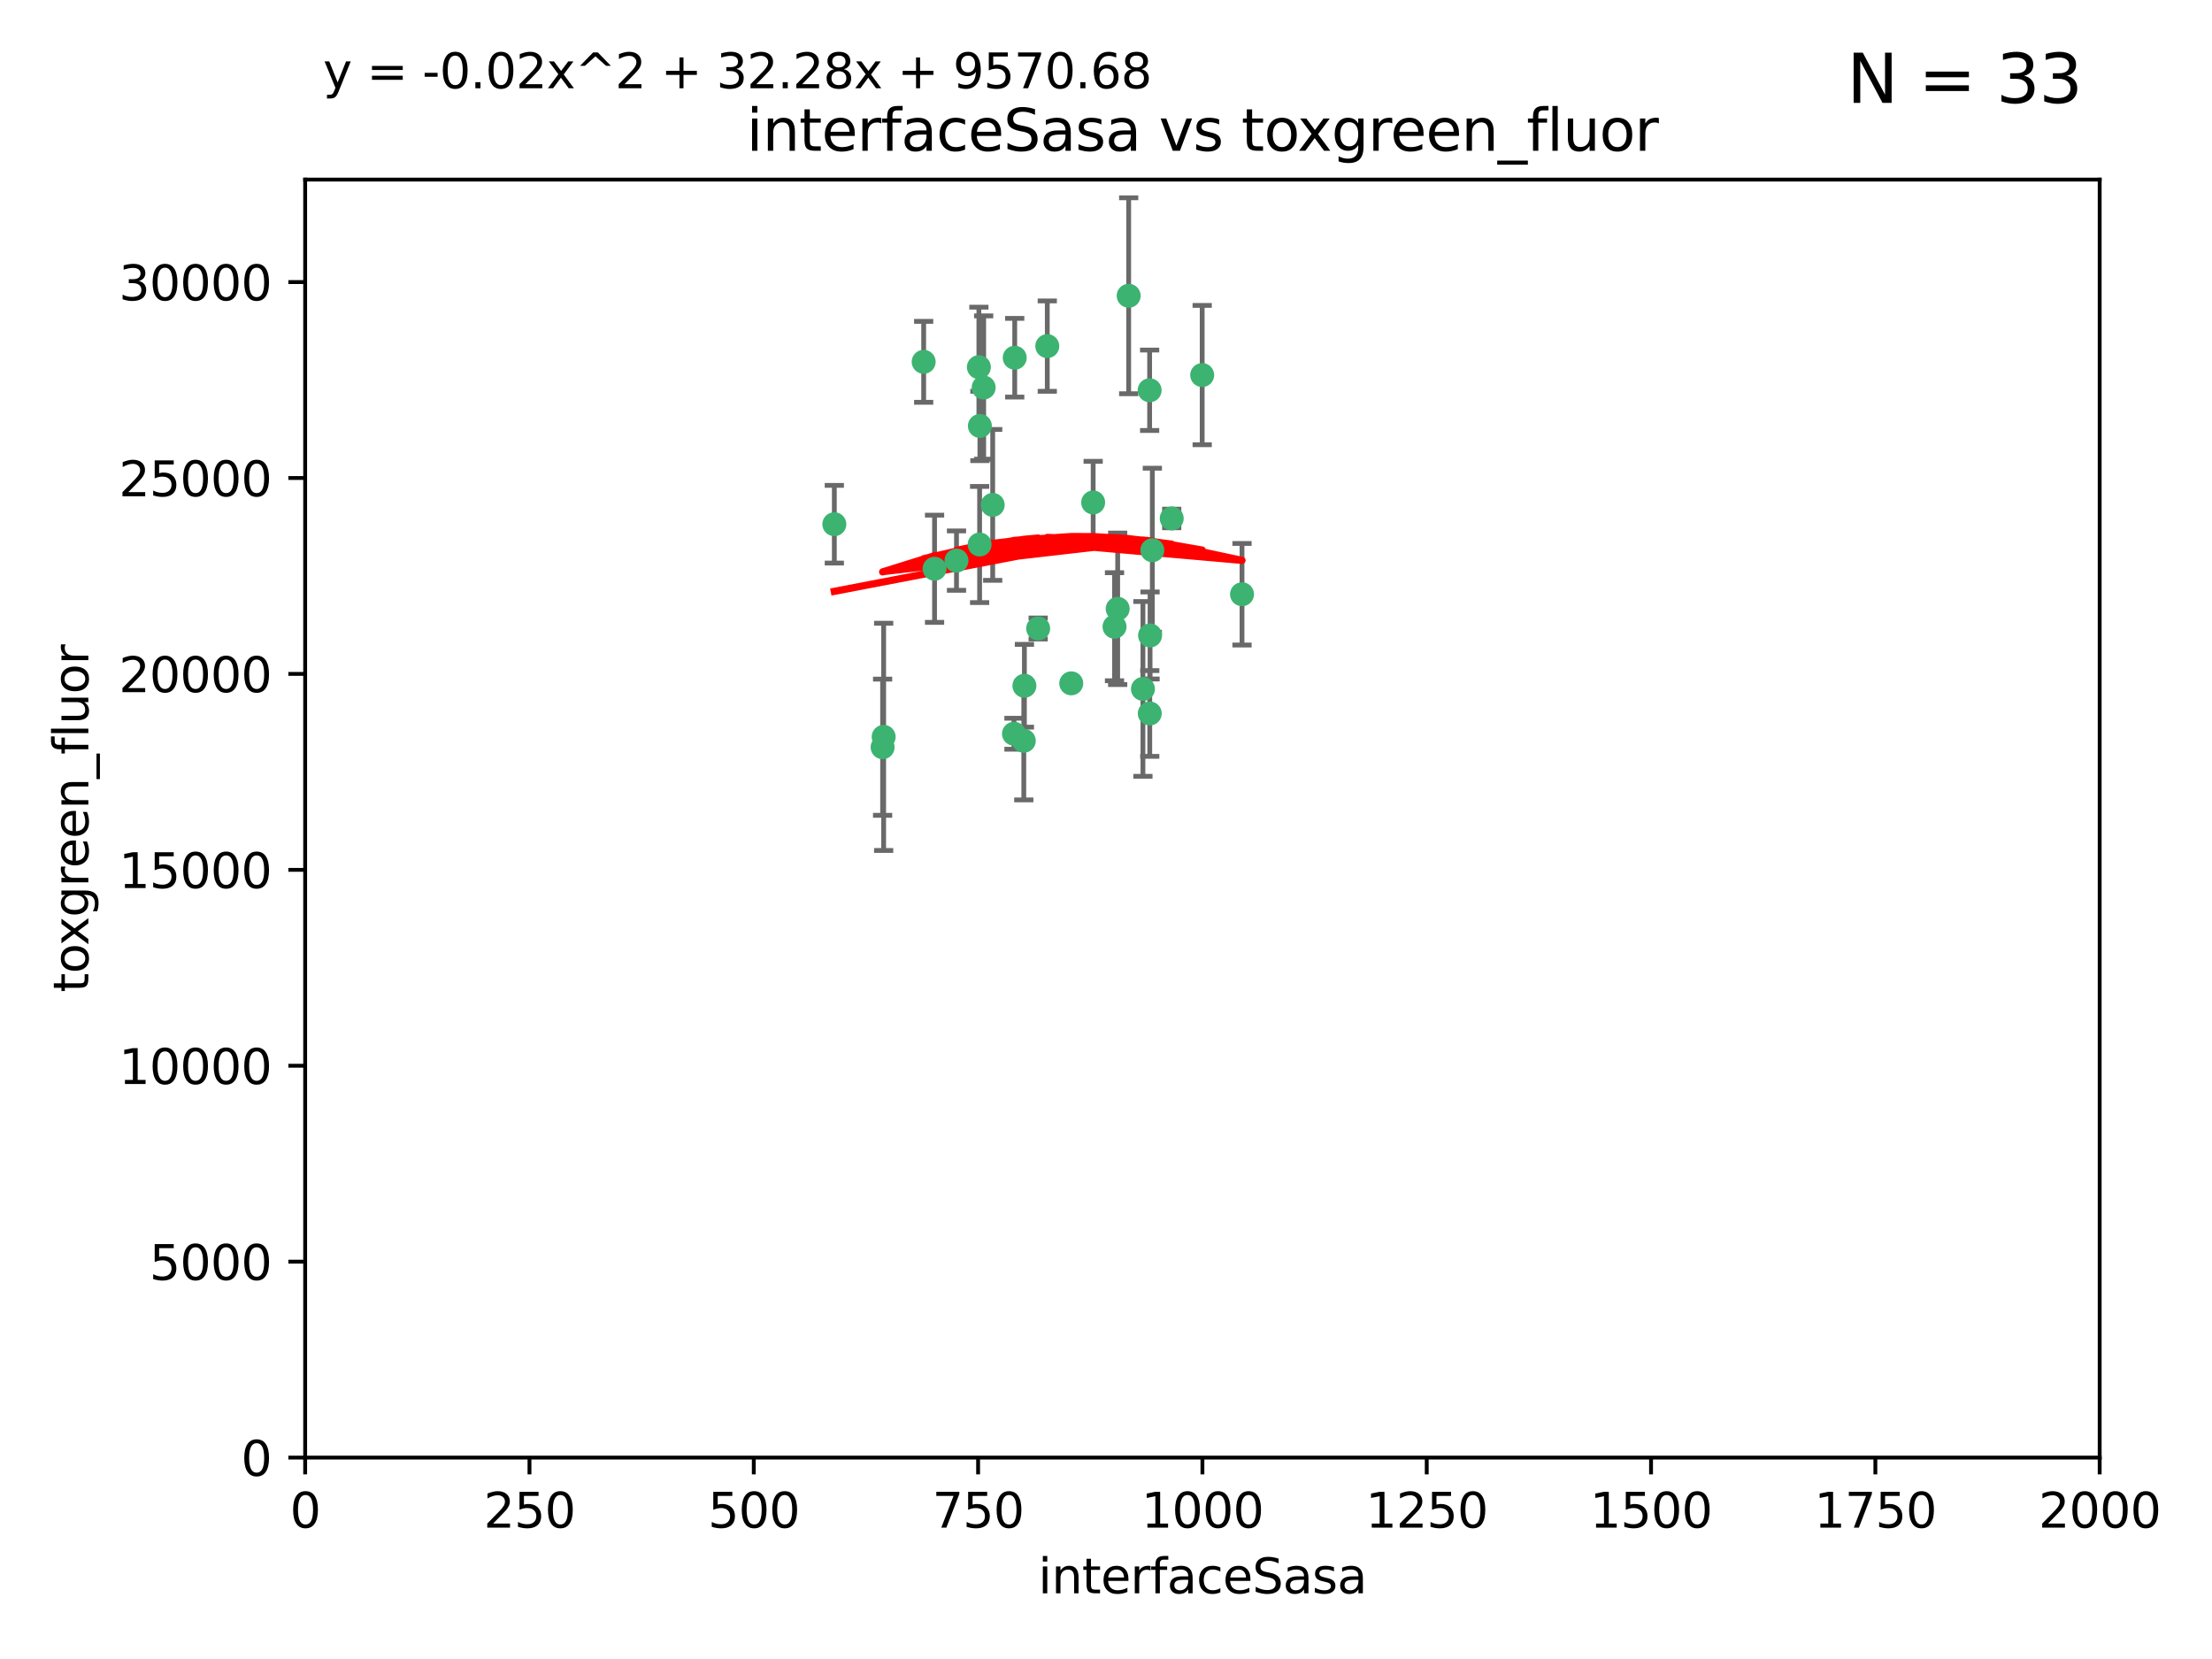 <?xml version="1.0" encoding="utf-8" standalone="no"?>
<!DOCTYPE svg PUBLIC "-//W3C//DTD SVG 1.1//EN"
  "http://www.w3.org/Graphics/SVG/1.1/DTD/svg11.dtd">
<svg xmlns:xlink="http://www.w3.org/1999/xlink" width="460.8pt" height="345.6pt" viewBox="0 0 460.8 345.6" xmlns="http://www.w3.org/2000/svg" version="1.1">
 <defs>
  <style type="text/css">*{stroke-linejoin: round; stroke-linecap: butt}</style>
 </defs>
 <g id="figure_1">
  <g id="patch_1">
   <path d="M 0 345.6 
L 460.8 345.6 
L 460.8 0 
L 0 0 
z
" style="fill: #ffffff"/>
  </g>
  <g id="axes_1">
   <g id="patch_2">
    <path d="M 63.571 303.64 
L 437.4 303.64 
L 437.4 37.411 
L 63.571 37.411 
z
" style="fill: #ffffff"/>
   </g>
   <g id="PathCollection_1">
    <defs>
     <path id="mda0ab90092" d="M 0 1.118 
C 0.297 1.118 0.581 1 0.791 0.791 
C 1 0.581 1.118 0.297 1.118 0 
C 1.118 -0.297 1 -0.581 0.791 -0.791 
C 0.581 -1 0.297 -1.118 0 -1.118 
C -0.297 -1.118 -0.581 -1 -0.791 -0.791 
C -1 -0.581 -1.118 -0.297 -1.118 0 
C -1.118 0.297 -1 0.581 -0.791 0.791 
C -0.581 1 -0.297 1.118 0 1.118 
z
" style="stroke: #3cb371"/>
    </defs>
    <g clip-path="url(#p564de70f19)">
     <use xlink:href="#mda0ab90092" x="239.489" y="81.302" style="fill: #3cb371; stroke: #3cb371"/>
     <use xlink:href="#mda0ab90092" x="250.437" y="78.131" style="fill: #3cb371; stroke: #3cb371"/>
     <use xlink:href="#mda0ab90092" x="218.168" y="72.1" style="fill: #3cb371; stroke: #3cb371"/>
     <use xlink:href="#mda0ab90092" x="240.054" y="114.62" style="fill: #3cb371; stroke: #3cb371"/>
     <use xlink:href="#mda0ab90092" x="258.734" y="123.793" style="fill: #3cb371; stroke: #3cb371"/>
     <use xlink:href="#mda0ab90092" x="211.385" y="74.519" style="fill: #3cb371; stroke: #3cb371"/>
     <use xlink:href="#mda0ab90092" x="223.161" y="142.351" style="fill: #3cb371; stroke: #3cb371"/>
     <use xlink:href="#mda0ab90092" x="227.725" y="104.669" style="fill: #3cb371; stroke: #3cb371"/>
     <use xlink:href="#mda0ab90092" x="235.125" y="61.614" style="fill: #3cb371; stroke: #3cb371"/>
     <use xlink:href="#mda0ab90092" x="244.091" y="108.004" style="fill: #3cb371; stroke: #3cb371"/>
     <use xlink:href="#mda0ab90092" x="213.404" y="142.86" style="fill: #3cb371; stroke: #3cb371"/>
     <use xlink:href="#mda0ab90092" x="204.131" y="88.731" style="fill: #3cb371; stroke: #3cb371"/>
     <use xlink:href="#mda0ab90092" x="204.916" y="80.73" style="fill: #3cb371; stroke: #3cb371"/>
     <use xlink:href="#mda0ab90092" x="192.417" y="75.375" style="fill: #3cb371; stroke: #3cb371"/>
     <use xlink:href="#mda0ab90092" x="213.275" y="154.316" style="fill: #3cb371; stroke: #3cb371"/>
     <use xlink:href="#mda0ab90092" x="216.269" y="130.924" style="fill: #3cb371; stroke: #3cb371"/>
     <use xlink:href="#mda0ab90092" x="206.796" y="105.18" style="fill: #3cb371; stroke: #3cb371"/>
     <use xlink:href="#mda0ab90092" x="199.256" y="116.785" style="fill: #3cb371; stroke: #3cb371"/>
     <use xlink:href="#mda0ab90092" x="203.92" y="76.485" style="fill: #3cb371; stroke: #3cb371"/>
     <use xlink:href="#mda0ab90092" x="204.073" y="113.43" style="fill: #3cb371; stroke: #3cb371"/>
     <use xlink:href="#mda0ab90092" x="239.579" y="132.38" style="fill: #3cb371; stroke: #3cb371"/>
     <use xlink:href="#mda0ab90092" x="232.833" y="126.822" style="fill: #3cb371; stroke: #3cb371"/>
     <use xlink:href="#mda0ab90092" x="194.686" y="118.484" style="fill: #3cb371; stroke: #3cb371"/>
     <use xlink:href="#mda0ab90092" x="183.864" y="155.658" style="fill: #3cb371; stroke: #3cb371"/>
     <use xlink:href="#mda0ab90092" x="211.23" y="152.848" style="fill: #3cb371; stroke: #3cb371"/>
     <use xlink:href="#mda0ab90092" x="238.093" y="143.516" style="fill: #3cb371; stroke: #3cb371"/>
     <use xlink:href="#mda0ab90092" x="239.516" y="148.629" style="fill: #3cb371; stroke: #3cb371"/>
     <use xlink:href="#mda0ab90092" x="184.082" y="153.5" style="fill: #3cb371; stroke: #3cb371"/>
     <use xlink:href="#mda0ab90092" x="232.174" y="130.556" style="fill: #3cb371; stroke: #3cb371"/>
     <use xlink:href="#mda0ab90092" x="173.806" y="109.203" style="fill: #3cb371; stroke: #3cb371"/>
    </g>
   </g>
   <g id="matplotlib.axis_1">
    <g id="xtick_1">
     <g id="line2d_1">
      <defs>
       <path id="m2443462c57" d="M 0 0 
L 0 3.5 
" style="stroke: #000000; stroke-width: 0.8"/>
      </defs>
      <g>
       <use xlink:href="#m2443462c57" x="63.571" y="303.64" style="stroke: #000000; stroke-width: 0.8"/>
      </g>
     </g>
     <g id="text_1">
      <!-- 0 -->
      <g transform="translate(60.39 318.238)scale(0.1 -0.1)">
       <defs>
        <path id="DejaVuSans-30" d="M 2034 4250 
Q 1547 4250 1301 3770 
Q 1056 3291 1056 2328 
Q 1056 1369 1301 889 
Q 1547 409 2034 409 
Q 2525 409 2770 889 
Q 3016 1369 3016 2328 
Q 3016 3291 2770 3770 
Q 2525 4250 2034 4250 
z
M 2034 4750 
Q 2819 4750 3233 4129 
Q 3647 3509 3647 2328 
Q 3647 1150 3233 529 
Q 2819 -91 2034 -91 
Q 1250 -91 836 529 
Q 422 1150 422 2328 
Q 422 3509 836 4129 
Q 1250 4750 2034 4750 
z
" transform="scale(0.016)"/>
       </defs>
       <use xlink:href="#DejaVuSans-30"/>
      </g>
     </g>
    </g>
    <g id="xtick_2">
     <g id="line2d_2">
      <g>
       <use xlink:href="#m2443462c57" x="110.3" y="303.64" style="stroke: #000000; stroke-width: 0.8"/>
      </g>
     </g>
     <g id="text_2">
      <!-- 250 -->
      <g transform="translate(100.756 318.238)scale(0.1 -0.1)">
       <defs>
        <path id="DejaVuSans-32" d="M 1228 531 
L 3431 531 
L 3431 0 
L 469 0 
L 469 531 
Q 828 903 1448 1529 
Q 2069 2156 2228 2338 
Q 2531 2678 2651 2914 
Q 2772 3150 2772 3378 
Q 2772 3750 2511 3984 
Q 2250 4219 1831 4219 
Q 1534 4219 1204 4116 
Q 875 4013 500 3803 
L 500 4441 
Q 881 4594 1212 4672 
Q 1544 4750 1819 4750 
Q 2544 4750 2975 4387 
Q 3406 4025 3406 3419 
Q 3406 3131 3298 2873 
Q 3191 2616 2906 2266 
Q 2828 2175 2409 1742 
Q 1991 1309 1228 531 
z
" transform="scale(0.016)"/>
        <path id="DejaVuSans-35" d="M 691 4666 
L 3169 4666 
L 3169 4134 
L 1269 4134 
L 1269 2991 
Q 1406 3038 1543 3061 
Q 1681 3084 1819 3084 
Q 2600 3084 3056 2656 
Q 3513 2228 3513 1497 
Q 3513 744 3044 326 
Q 2575 -91 1722 -91 
Q 1428 -91 1123 -41 
Q 819 9 494 109 
L 494 744 
Q 775 591 1075 516 
Q 1375 441 1709 441 
Q 2250 441 2565 725 
Q 2881 1009 2881 1497 
Q 2881 1984 2565 2268 
Q 2250 2553 1709 2553 
Q 1456 2553 1204 2497 
Q 953 2441 691 2322 
L 691 4666 
z
" transform="scale(0.016)"/>
       </defs>
       <use xlink:href="#DejaVuSans-32"/>
       <use xlink:href="#DejaVuSans-35" x="63.623"/>
       <use xlink:href="#DejaVuSans-30" x="127.246"/>
      </g>
     </g>
    </g>
    <g id="xtick_3">
     <g id="line2d_3">
      <g>
       <use xlink:href="#m2443462c57" x="157.028" y="303.64" style="stroke: #000000; stroke-width: 0.8"/>
      </g>
     </g>
     <g id="text_3">
      <!-- 500 -->
      <g transform="translate(147.485 318.238)scale(0.1 -0.1)">
       <use xlink:href="#DejaVuSans-35"/>
       <use xlink:href="#DejaVuSans-30" x="63.623"/>
       <use xlink:href="#DejaVuSans-30" x="127.246"/>
      </g>
     </g>
    </g>
    <g id="xtick_4">
     <g id="line2d_4">
      <g>
       <use xlink:href="#m2443462c57" x="203.757" y="303.64" style="stroke: #000000; stroke-width: 0.8"/>
      </g>
     </g>
     <g id="text_4">
      <!-- 750 -->
      <g transform="translate(194.213 318.238)scale(0.1 -0.1)">
       <defs>
        <path id="DejaVuSans-37" d="M 525 4666 
L 3525 4666 
L 3525 4397 
L 1831 0 
L 1172 0 
L 2766 4134 
L 525 4134 
L 525 4666 
z
" transform="scale(0.016)"/>
       </defs>
       <use xlink:href="#DejaVuSans-37"/>
       <use xlink:href="#DejaVuSans-35" x="63.623"/>
       <use xlink:href="#DejaVuSans-30" x="127.246"/>
      </g>
     </g>
    </g>
    <g id="xtick_5">
     <g id="line2d_5">
      <g>
       <use xlink:href="#m2443462c57" x="250.486" y="303.64" style="stroke: #000000; stroke-width: 0.8"/>
      </g>
     </g>
     <g id="text_5">
      <!-- 1000 -->
      <g transform="translate(237.761 318.238)scale(0.1 -0.1)">
       <defs>
        <path id="DejaVuSans-31" d="M 794 531 
L 1825 531 
L 1825 4091 
L 703 3866 
L 703 4441 
L 1819 4666 
L 2450 4666 
L 2450 531 
L 3481 531 
L 3481 0 
L 794 0 
L 794 531 
z
" transform="scale(0.016)"/>
       </defs>
       <use xlink:href="#DejaVuSans-31"/>
       <use xlink:href="#DejaVuSans-30" x="63.623"/>
       <use xlink:href="#DejaVuSans-30" x="127.246"/>
       <use xlink:href="#DejaVuSans-30" x="190.869"/>
      </g>
     </g>
    </g>
    <g id="xtick_6">
     <g id="line2d_6">
      <g>
       <use xlink:href="#m2443462c57" x="297.214" y="303.64" style="stroke: #000000; stroke-width: 0.8"/>
      </g>
     </g>
     <g id="text_6">
      <!-- 1250 -->
      <g transform="translate(284.489 318.238)scale(0.1 -0.1)">
       <use xlink:href="#DejaVuSans-31"/>
       <use xlink:href="#DejaVuSans-32" x="63.623"/>
       <use xlink:href="#DejaVuSans-35" x="127.246"/>
       <use xlink:href="#DejaVuSans-30" x="190.869"/>
      </g>
     </g>
    </g>
    <g id="xtick_7">
     <g id="line2d_7">
      <g>
       <use xlink:href="#m2443462c57" x="343.943" y="303.64" style="stroke: #000000; stroke-width: 0.8"/>
      </g>
     </g>
     <g id="text_7">
      <!-- 1500 -->
      <g transform="translate(331.218 318.238)scale(0.1 -0.1)">
       <use xlink:href="#DejaVuSans-31"/>
       <use xlink:href="#DejaVuSans-35" x="63.623"/>
       <use xlink:href="#DejaVuSans-30" x="127.246"/>
       <use xlink:href="#DejaVuSans-30" x="190.869"/>
      </g>
     </g>
    </g>
    <g id="xtick_8">
     <g id="line2d_8">
      <g>
       <use xlink:href="#m2443462c57" x="390.671" y="303.64" style="stroke: #000000; stroke-width: 0.8"/>
      </g>
     </g>
     <g id="text_8">
      <!-- 1750 -->
      <g transform="translate(377.946 318.238)scale(0.1 -0.1)">
       <use xlink:href="#DejaVuSans-31"/>
       <use xlink:href="#DejaVuSans-37" x="63.623"/>
       <use xlink:href="#DejaVuSans-35" x="127.246"/>
       <use xlink:href="#DejaVuSans-30" x="190.869"/>
      </g>
     </g>
    </g>
    <g id="xtick_9">
     <g id="line2d_9">
      <g>
       <use xlink:href="#m2443462c57" x="437.4" y="303.64" style="stroke: #000000; stroke-width: 0.8"/>
      </g>
     </g>
     <g id="text_9">
      <!-- 2000 -->
      <g transform="translate(424.675 318.238)scale(0.1 -0.1)">
       <use xlink:href="#DejaVuSans-32"/>
       <use xlink:href="#DejaVuSans-30" x="63.623"/>
       <use xlink:href="#DejaVuSans-30" x="127.246"/>
       <use xlink:href="#DejaVuSans-30" x="190.869"/>
      </g>
     </g>
    </g>
    <g id="text_10">
     <!-- interfaceSasa -->
     <g transform="translate(216.279 331.917)scale(0.1 -0.1)">
      <defs>
       <path id="DejaVuSans-69" d="M 603 3500 
L 1178 3500 
L 1178 0 
L 603 0 
L 603 3500 
z
M 603 4863 
L 1178 4863 
L 1178 4134 
L 603 4134 
L 603 4863 
z
" transform="scale(0.016)"/>
       <path id="DejaVuSans-6e" d="M 3513 2113 
L 3513 0 
L 2938 0 
L 2938 2094 
Q 2938 2591 2744 2837 
Q 2550 3084 2163 3084 
Q 1697 3084 1428 2787 
Q 1159 2491 1159 1978 
L 1159 0 
L 581 0 
L 581 3500 
L 1159 3500 
L 1159 2956 
Q 1366 3272 1645 3428 
Q 1925 3584 2291 3584 
Q 2894 3584 3203 3211 
Q 3513 2838 3513 2113 
z
" transform="scale(0.016)"/>
       <path id="DejaVuSans-74" d="M 1172 4494 
L 1172 3500 
L 2356 3500 
L 2356 3053 
L 1172 3053 
L 1172 1153 
Q 1172 725 1289 603 
Q 1406 481 1766 481 
L 2356 481 
L 2356 0 
L 1766 0 
Q 1100 0 847 248 
Q 594 497 594 1153 
L 594 3053 
L 172 3053 
L 172 3500 
L 594 3500 
L 594 4494 
L 1172 4494 
z
" transform="scale(0.016)"/>
       <path id="DejaVuSans-65" d="M 3597 1894 
L 3597 1613 
L 953 1613 
Q 991 1019 1311 708 
Q 1631 397 2203 397 
Q 2534 397 2845 478 
Q 3156 559 3463 722 
L 3463 178 
Q 3153 47 2828 -22 
Q 2503 -91 2169 -91 
Q 1331 -91 842 396 
Q 353 884 353 1716 
Q 353 2575 817 3079 
Q 1281 3584 2069 3584 
Q 2775 3584 3186 3129 
Q 3597 2675 3597 1894 
z
M 3022 2063 
Q 3016 2534 2758 2815 
Q 2500 3097 2075 3097 
Q 1594 3097 1305 2825 
Q 1016 2553 972 2059 
L 3022 2063 
z
" transform="scale(0.016)"/>
       <path id="DejaVuSans-72" d="M 2631 2963 
Q 2534 3019 2420 3045 
Q 2306 3072 2169 3072 
Q 1681 3072 1420 2755 
Q 1159 2438 1159 1844 
L 1159 0 
L 581 0 
L 581 3500 
L 1159 3500 
L 1159 2956 
Q 1341 3275 1631 3429 
Q 1922 3584 2338 3584 
Q 2397 3584 2469 3576 
Q 2541 3569 2628 3553 
L 2631 2963 
z
" transform="scale(0.016)"/>
       <path id="DejaVuSans-66" d="M 2375 4863 
L 2375 4384 
L 1825 4384 
Q 1516 4384 1395 4259 
Q 1275 4134 1275 3809 
L 1275 3500 
L 2222 3500 
L 2222 3053 
L 1275 3053 
L 1275 0 
L 697 0 
L 697 3053 
L 147 3053 
L 147 3500 
L 697 3500 
L 697 3744 
Q 697 4328 969 4595 
Q 1241 4863 1831 4863 
L 2375 4863 
z
" transform="scale(0.016)"/>
       <path id="DejaVuSans-61" d="M 2194 1759 
Q 1497 1759 1228 1600 
Q 959 1441 959 1056 
Q 959 750 1161 570 
Q 1363 391 1709 391 
Q 2188 391 2477 730 
Q 2766 1069 2766 1631 
L 2766 1759 
L 2194 1759 
z
M 3341 1997 
L 3341 0 
L 2766 0 
L 2766 531 
Q 2569 213 2275 61 
Q 1981 -91 1556 -91 
Q 1019 -91 701 211 
Q 384 513 384 1019 
Q 384 1609 779 1909 
Q 1175 2209 1959 2209 
L 2766 2209 
L 2766 2266 
Q 2766 2663 2505 2880 
Q 2244 3097 1772 3097 
Q 1472 3097 1187 3025 
Q 903 2953 641 2809 
L 641 3341 
Q 956 3463 1253 3523 
Q 1550 3584 1831 3584 
Q 2591 3584 2966 3190 
Q 3341 2797 3341 1997 
z
" transform="scale(0.016)"/>
       <path id="DejaVuSans-63" d="M 3122 3366 
L 3122 2828 
Q 2878 2963 2633 3030 
Q 2388 3097 2138 3097 
Q 1578 3097 1268 2742 
Q 959 2388 959 1747 
Q 959 1106 1268 751 
Q 1578 397 2138 397 
Q 2388 397 2633 464 
Q 2878 531 3122 666 
L 3122 134 
Q 2881 22 2623 -34 
Q 2366 -91 2075 -91 
Q 1284 -91 818 406 
Q 353 903 353 1747 
Q 353 2603 823 3093 
Q 1294 3584 2113 3584 
Q 2378 3584 2631 3529 
Q 2884 3475 3122 3366 
z
" transform="scale(0.016)"/>
       <path id="DejaVuSans-53" d="M 3425 4513 
L 3425 3897 
Q 3066 4069 2747 4153 
Q 2428 4238 2131 4238 
Q 1616 4238 1336 4038 
Q 1056 3838 1056 3469 
Q 1056 3159 1242 3001 
Q 1428 2844 1947 2747 
L 2328 2669 
Q 3034 2534 3370 2195 
Q 3706 1856 3706 1288 
Q 3706 609 3251 259 
Q 2797 -91 1919 -91 
Q 1588 -91 1214 -16 
Q 841 59 441 206 
L 441 856 
Q 825 641 1194 531 
Q 1563 422 1919 422 
Q 2459 422 2753 634 
Q 3047 847 3047 1241 
Q 3047 1584 2836 1778 
Q 2625 1972 2144 2069 
L 1759 2144 
Q 1053 2284 737 2584 
Q 422 2884 422 3419 
Q 422 4038 858 4394 
Q 1294 4750 2059 4750 
Q 2388 4750 2728 4690 
Q 3069 4631 3425 4513 
z
" transform="scale(0.016)"/>
       <path id="DejaVuSans-73" d="M 2834 3397 
L 2834 2853 
Q 2591 2978 2328 3040 
Q 2066 3103 1784 3103 
Q 1356 3103 1142 2972 
Q 928 2841 928 2578 
Q 928 2378 1081 2264 
Q 1234 2150 1697 2047 
L 1894 2003 
Q 2506 1872 2764 1633 
Q 3022 1394 3022 966 
Q 3022 478 2636 193 
Q 2250 -91 1575 -91 
Q 1294 -91 989 -36 
Q 684 19 347 128 
L 347 722 
Q 666 556 975 473 
Q 1284 391 1588 391 
Q 1994 391 2212 530 
Q 2431 669 2431 922 
Q 2431 1156 2273 1281 
Q 2116 1406 1581 1522 
L 1381 1569 
Q 847 1681 609 1914 
Q 372 2147 372 2553 
Q 372 3047 722 3315 
Q 1072 3584 1716 3584 
Q 2034 3584 2315 3537 
Q 2597 3491 2834 3397 
z
" transform="scale(0.016)"/>
      </defs>
      <use xlink:href="#DejaVuSans-69"/>
      <use xlink:href="#DejaVuSans-6e" x="27.783"/>
      <use xlink:href="#DejaVuSans-74" x="91.162"/>
      <use xlink:href="#DejaVuSans-65" x="130.371"/>
      <use xlink:href="#DejaVuSans-72" x="191.895"/>
      <use xlink:href="#DejaVuSans-66" x="233.008"/>
      <use xlink:href="#DejaVuSans-61" x="268.213"/>
      <use xlink:href="#DejaVuSans-63" x="329.492"/>
      <use xlink:href="#DejaVuSans-65" x="384.473"/>
      <use xlink:href="#DejaVuSans-53" x="445.996"/>
      <use xlink:href="#DejaVuSans-61" x="509.473"/>
      <use xlink:href="#DejaVuSans-73" x="570.752"/>
      <use xlink:href="#DejaVuSans-61" x="622.852"/>
     </g>
    </g>
   </g>
   <g id="matplotlib.axis_2">
    <g id="ytick_1">
     <g id="line2d_10">
      <defs>
       <path id="m55515d6f3c" d="M 0 0 
L -3.5 0 
" style="stroke: #000000; stroke-width: 0.8"/>
      </defs>
      <g>
       <use xlink:href="#m55515d6f3c" x="63.571" y="303.64" style="stroke: #000000; stroke-width: 0.8"/>
      </g>
     </g>
     <g id="text_11">
      <!-- 0 -->
      <g transform="translate(50.209 307.439)scale(0.1 -0.1)">
       <use xlink:href="#DejaVuSans-30"/>
      </g>
     </g>
    </g>
    <g id="ytick_2">
     <g id="line2d_11">
      <g>
       <use xlink:href="#m55515d6f3c" x="63.571" y="262.827" style="stroke: #000000; stroke-width: 0.8"/>
      </g>
     </g>
     <g id="text_12">
      <!-- 5000 -->
      <g transform="translate(31.121 266.626)scale(0.1 -0.1)">
       <use xlink:href="#DejaVuSans-35"/>
       <use xlink:href="#DejaVuSans-30" x="63.623"/>
       <use xlink:href="#DejaVuSans-30" x="127.246"/>
       <use xlink:href="#DejaVuSans-30" x="190.869"/>
      </g>
     </g>
    </g>
    <g id="ytick_3">
     <g id="line2d_12">
      <g>
       <use xlink:href="#m55515d6f3c" x="63.571" y="222.014" style="stroke: #000000; stroke-width: 0.8"/>
      </g>
     </g>
     <g id="text_13">
      <!-- 10000 -->
      <g transform="translate(24.759 225.813)scale(0.1 -0.1)">
       <use xlink:href="#DejaVuSans-31"/>
       <use xlink:href="#DejaVuSans-30" x="63.623"/>
       <use xlink:href="#DejaVuSans-30" x="127.246"/>
       <use xlink:href="#DejaVuSans-30" x="190.869"/>
       <use xlink:href="#DejaVuSans-30" x="254.492"/>
      </g>
     </g>
    </g>
    <g id="ytick_4">
     <g id="line2d_13">
      <g>
       <use xlink:href="#m55515d6f3c" x="63.571" y="181.201" style="stroke: #000000; stroke-width: 0.8"/>
      </g>
     </g>
     <g id="text_14">
      <!-- 15000 -->
      <g transform="translate(24.759 185)scale(0.1 -0.1)">
       <use xlink:href="#DejaVuSans-31"/>
       <use xlink:href="#DejaVuSans-35" x="63.623"/>
       <use xlink:href="#DejaVuSans-30" x="127.246"/>
       <use xlink:href="#DejaVuSans-30" x="190.869"/>
       <use xlink:href="#DejaVuSans-30" x="254.492"/>
      </g>
     </g>
    </g>
    <g id="ytick_5">
     <g id="line2d_14">
      <g>
       <use xlink:href="#m55515d6f3c" x="63.571" y="140.388" style="stroke: #000000; stroke-width: 0.8"/>
      </g>
     </g>
     <g id="text_15">
      <!-- 20000 -->
      <g transform="translate(24.759 144.187)scale(0.1 -0.1)">
       <use xlink:href="#DejaVuSans-32"/>
       <use xlink:href="#DejaVuSans-30" x="63.623"/>
       <use xlink:href="#DejaVuSans-30" x="127.246"/>
       <use xlink:href="#DejaVuSans-30" x="190.869"/>
       <use xlink:href="#DejaVuSans-30" x="254.492"/>
      </g>
     </g>
    </g>
    <g id="ytick_6">
     <g id="line2d_15">
      <g>
       <use xlink:href="#m55515d6f3c" x="63.571" y="99.575" style="stroke: #000000; stroke-width: 0.8"/>
      </g>
     </g>
     <g id="text_16">
      <!-- 25000 -->
      <g transform="translate(24.759 103.374)scale(0.1 -0.1)">
       <use xlink:href="#DejaVuSans-32"/>
       <use xlink:href="#DejaVuSans-35" x="63.623"/>
       <use xlink:href="#DejaVuSans-30" x="127.246"/>
       <use xlink:href="#DejaVuSans-30" x="190.869"/>
       <use xlink:href="#DejaVuSans-30" x="254.492"/>
      </g>
     </g>
    </g>
    <g id="ytick_7">
     <g id="line2d_16">
      <g>
       <use xlink:href="#m55515d6f3c" x="63.571" y="58.761" style="stroke: #000000; stroke-width: 0.8"/>
      </g>
     </g>
     <g id="text_17">
      <!-- 30000 -->
      <g transform="translate(24.759 62.561)scale(0.1 -0.1)">
       <defs>
        <path id="DejaVuSans-33" d="M 2597 2516 
Q 3050 2419 3304 2112 
Q 3559 1806 3559 1356 
Q 3559 666 3084 287 
Q 2609 -91 1734 -91 
Q 1441 -91 1130 -33 
Q 819 25 488 141 
L 488 750 
Q 750 597 1062 519 
Q 1375 441 1716 441 
Q 2309 441 2620 675 
Q 2931 909 2931 1356 
Q 2931 1769 2642 2001 
Q 2353 2234 1838 2234 
L 1294 2234 
L 1294 2753 
L 1863 2753 
Q 2328 2753 2575 2939 
Q 2822 3125 2822 3475 
Q 2822 3834 2567 4026 
Q 2313 4219 1838 4219 
Q 1578 4219 1281 4162 
Q 984 4106 628 3988 
L 628 4550 
Q 988 4650 1302 4700 
Q 1616 4750 1894 4750 
Q 2613 4750 3031 4423 
Q 3450 4097 3450 3541 
Q 3450 3153 3228 2886 
Q 3006 2619 2597 2516 
z
" transform="scale(0.016)"/>
       </defs>
       <use xlink:href="#DejaVuSans-33"/>
       <use xlink:href="#DejaVuSans-30" x="63.623"/>
       <use xlink:href="#DejaVuSans-30" x="127.246"/>
       <use xlink:href="#DejaVuSans-30" x="190.869"/>
       <use xlink:href="#DejaVuSans-30" x="254.492"/>
      </g>
     </g>
    </g>
    <g id="text_18">
     <!-- toxgreen_fluor -->
     <g transform="translate(18.401 206.72)rotate(-90)scale(0.1 -0.1)">
      <defs>
       <path id="DejaVuSans-6f" d="M 1959 3097 
Q 1497 3097 1228 2736 
Q 959 2375 959 1747 
Q 959 1119 1226 758 
Q 1494 397 1959 397 
Q 2419 397 2687 759 
Q 2956 1122 2956 1747 
Q 2956 2369 2687 2733 
Q 2419 3097 1959 3097 
z
M 1959 3584 
Q 2709 3584 3137 3096 
Q 3566 2609 3566 1747 
Q 3566 888 3137 398 
Q 2709 -91 1959 -91 
Q 1206 -91 779 398 
Q 353 888 353 1747 
Q 353 2609 779 3096 
Q 1206 3584 1959 3584 
z
" transform="scale(0.016)"/>
       <path id="DejaVuSans-78" d="M 3513 3500 
L 2247 1797 
L 3578 0 
L 2900 0 
L 1881 1375 
L 863 0 
L 184 0 
L 1544 1831 
L 300 3500 
L 978 3500 
L 1906 2253 
L 2834 3500 
L 3513 3500 
z
" transform="scale(0.016)"/>
       <path id="DejaVuSans-67" d="M 2906 1791 
Q 2906 2416 2648 2759 
Q 2391 3103 1925 3103 
Q 1463 3103 1205 2759 
Q 947 2416 947 1791 
Q 947 1169 1205 825 
Q 1463 481 1925 481 
Q 2391 481 2648 825 
Q 2906 1169 2906 1791 
z
M 3481 434 
Q 3481 -459 3084 -895 
Q 2688 -1331 1869 -1331 
Q 1566 -1331 1297 -1286 
Q 1028 -1241 775 -1147 
L 775 -588 
Q 1028 -725 1275 -790 
Q 1522 -856 1778 -856 
Q 2344 -856 2625 -561 
Q 2906 -266 2906 331 
L 2906 616 
Q 2728 306 2450 153 
Q 2172 0 1784 0 
Q 1141 0 747 490 
Q 353 981 353 1791 
Q 353 2603 747 3093 
Q 1141 3584 1784 3584 
Q 2172 3584 2450 3431 
Q 2728 3278 2906 2969 
L 2906 3500 
L 3481 3500 
L 3481 434 
z
" transform="scale(0.016)"/>
       <path id="DejaVuSans-5f" d="M 3263 -1063 
L 3263 -1509 
L -63 -1509 
L -63 -1063 
L 3263 -1063 
z
" transform="scale(0.016)"/>
       <path id="DejaVuSans-6c" d="M 603 4863 
L 1178 4863 
L 1178 0 
L 603 0 
L 603 4863 
z
" transform="scale(0.016)"/>
       <path id="DejaVuSans-75" d="M 544 1381 
L 544 3500 
L 1119 3500 
L 1119 1403 
Q 1119 906 1312 657 
Q 1506 409 1894 409 
Q 2359 409 2629 706 
Q 2900 1003 2900 1516 
L 2900 3500 
L 3475 3500 
L 3475 0 
L 2900 0 
L 2900 538 
Q 2691 219 2414 64 
Q 2138 -91 1772 -91 
Q 1169 -91 856 284 
Q 544 659 544 1381 
z
M 1991 3584 
L 1991 3584 
z
" transform="scale(0.016)"/>
      </defs>
      <use xlink:href="#DejaVuSans-74"/>
      <use xlink:href="#DejaVuSans-6f" x="39.209"/>
      <use xlink:href="#DejaVuSans-78" x="97.266"/>
      <use xlink:href="#DejaVuSans-67" x="156.445"/>
      <use xlink:href="#DejaVuSans-72" x="219.922"/>
      <use xlink:href="#DejaVuSans-65" x="258.785"/>
      <use xlink:href="#DejaVuSans-65" x="320.309"/>
      <use xlink:href="#DejaVuSans-6e" x="381.832"/>
      <use xlink:href="#DejaVuSans-5f" x="445.211"/>
      <use xlink:href="#DejaVuSans-66" x="495.211"/>
      <use xlink:href="#DejaVuSans-6c" x="530.416"/>
      <use xlink:href="#DejaVuSans-75" x="558.199"/>
      <use xlink:href="#DejaVuSans-6f" x="621.578"/>
      <use xlink:href="#DejaVuSans-72" x="682.76"/>
     </g>
    </g>
   </g>
   <g id="LineCollection_1">
    <path d="M 239.489 89.677 
L 239.489 72.926 
" clip-path="url(#p564de70f19)" style="fill: none; stroke: #696969"/>
    <path d="M 250.437 92.642 
L 250.437 63.621 
" clip-path="url(#p564de70f19)" style="fill: none; stroke: #696969"/>
    <path d="M 218.168 81.508 
L 218.168 62.691 
" clip-path="url(#p564de70f19)" style="fill: none; stroke: #696969"/>
    <path d="M 240.054 131.703 
L 240.054 97.537 
" clip-path="url(#p564de70f19)" style="fill: none; stroke: #696969"/>
    <path d="M 258.734 134.369 
L 258.734 113.217 
" clip-path="url(#p564de70f19)" style="fill: none; stroke: #696969"/>
    <path d="M 211.385 82.716 
L 211.385 66.323 
" clip-path="url(#p564de70f19)" style="fill: none; stroke: #696969"/>
    <path d="M 223.161 142.961 
L 223.161 141.74 
" clip-path="url(#p564de70f19)" style="fill: none; stroke: #696969"/>
    <path d="M 227.725 113.231 
L 227.725 96.106 
" clip-path="url(#p564de70f19)" style="fill: none; stroke: #696969"/>
    <path d="M 235.125 82.023 
L 235.125 41.205 
" clip-path="url(#p564de70f19)" style="fill: none; stroke: #696969"/>
    <path d="M 244.091 109.944 
L 244.091 106.064 
" clip-path="url(#p564de70f19)" style="fill: none; stroke: #696969"/>
    <path d="M 213.404 151.483 
L 213.404 134.236 
" clip-path="url(#p564de70f19)" style="fill: none; stroke: #696969"/>
    <path d="M 204.131 95.956 
L 204.131 81.505 
" clip-path="url(#p564de70f19)" style="fill: none; stroke: #696969"/>
    <path d="M 204.916 95.657 
L 204.916 65.803 
" clip-path="url(#p564de70f19)" style="fill: none; stroke: #696969"/>
    <path d="M 192.417 83.805 
L 192.417 66.944 
" clip-path="url(#p564de70f19)" style="fill: none; stroke: #696969"/>
    <path d="M 213.275 166.633 
L 213.275 141.999 
" clip-path="url(#p564de70f19)" style="fill: none; stroke: #696969"/>
    <path d="M 216.269 133.114 
L 216.269 128.735 
" clip-path="url(#p564de70f19)" style="fill: none; stroke: #696969"/>
    <path d="M 206.796 120.895 
L 206.796 89.465 
" clip-path="url(#p564de70f19)" style="fill: none; stroke: #696969"/>
    <path d="M 199.256 122.971 
L 199.256 110.599 
" clip-path="url(#p564de70f19)" style="fill: none; stroke: #696969"/>
    <path d="M 203.92 88.982 
L 203.92 63.989 
" clip-path="url(#p564de70f19)" style="fill: none; stroke: #696969"/>
    <path d="M 204.073 125.529 
L 204.073 101.332 
" clip-path="url(#p564de70f19)" style="fill: none; stroke: #696969"/>
    <path d="M 239.579 141.447 
L 239.579 123.313 
" clip-path="url(#p564de70f19)" style="fill: none; stroke: #696969"/>
    <path d="M 232.833 142.606 
L 232.833 111.038 
" clip-path="url(#p564de70f19)" style="fill: none; stroke: #696969"/>
    <path d="M 194.686 129.651 
L 194.686 107.317 
" clip-path="url(#p564de70f19)" style="fill: none; stroke: #696969"/>
    <path d="M 183.864 169.844 
L 183.864 141.472 
" clip-path="url(#p564de70f19)" style="fill: none; stroke: #696969"/>
    <path d="M 211.23 156.075 
L 211.23 149.621 
" clip-path="url(#p564de70f19)" style="fill: none; stroke: #696969"/>
    <path d="M 238.093 161.723 
L 238.093 125.31 
" clip-path="url(#p564de70f19)" style="fill: none; stroke: #696969"/>
    <path d="M 239.516 157.563 
L 239.516 139.694 
" clip-path="url(#p564de70f19)" style="fill: none; stroke: #696969"/>
    <path d="M 184.082 177.167 
L 184.082 129.834 
" clip-path="url(#p564de70f19)" style="fill: none; stroke: #696969"/>
    <path d="M 232.174 141.807 
L 232.174 119.305 
" clip-path="url(#p564de70f19)" style="fill: none; stroke: #696969"/>
    <path d="M 173.806 117.297 
L 173.806 101.108 
" clip-path="url(#p564de70f19)" style="fill: none; stroke: #696969"/>
   </g>
   <g id="line2d_17">
    <defs>
     <path id="mb961a66b09" d="M 2 0 
L -2 -0 
" style="stroke: #696969"/>
    </defs>
    <g clip-path="url(#p564de70f19)">
     <use xlink:href="#mb961a66b09" x="239.489" y="89.677" style="fill: #696969; stroke: #696969"/>
     <use xlink:href="#mb961a66b09" x="250.437" y="92.642" style="fill: #696969; stroke: #696969"/>
     <use xlink:href="#mb961a66b09" x="218.168" y="81.508" style="fill: #696969; stroke: #696969"/>
     <use xlink:href="#mb961a66b09" x="240.054" y="131.703" style="fill: #696969; stroke: #696969"/>
     <use xlink:href="#mb961a66b09" x="258.734" y="134.369" style="fill: #696969; stroke: #696969"/>
     <use xlink:href="#mb961a66b09" x="211.385" y="82.716" style="fill: #696969; stroke: #696969"/>
     <use xlink:href="#mb961a66b09" x="223.161" y="142.961" style="fill: #696969; stroke: #696969"/>
     <use xlink:href="#mb961a66b09" x="227.725" y="113.231" style="fill: #696969; stroke: #696969"/>
     <use xlink:href="#mb961a66b09" x="235.125" y="82.023" style="fill: #696969; stroke: #696969"/>
     <use xlink:href="#mb961a66b09" x="244.091" y="109.944" style="fill: #696969; stroke: #696969"/>
     <use xlink:href="#mb961a66b09" x="213.404" y="151.483" style="fill: #696969; stroke: #696969"/>
     <use xlink:href="#mb961a66b09" x="204.131" y="95.956" style="fill: #696969; stroke: #696969"/>
     <use xlink:href="#mb961a66b09" x="204.916" y="95.657" style="fill: #696969; stroke: #696969"/>
     <use xlink:href="#mb961a66b09" x="192.417" y="83.805" style="fill: #696969; stroke: #696969"/>
     <use xlink:href="#mb961a66b09" x="213.275" y="166.633" style="fill: #696969; stroke: #696969"/>
     <use xlink:href="#mb961a66b09" x="216.269" y="133.114" style="fill: #696969; stroke: #696969"/>
     <use xlink:href="#mb961a66b09" x="206.796" y="120.895" style="fill: #696969; stroke: #696969"/>
     <use xlink:href="#mb961a66b09" x="199.256" y="122.971" style="fill: #696969; stroke: #696969"/>
     <use xlink:href="#mb961a66b09" x="203.92" y="88.982" style="fill: #696969; stroke: #696969"/>
     <use xlink:href="#mb961a66b09" x="204.073" y="125.529" style="fill: #696969; stroke: #696969"/>
     <use xlink:href="#mb961a66b09" x="239.579" y="141.447" style="fill: #696969; stroke: #696969"/>
     <use xlink:href="#mb961a66b09" x="232.833" y="142.606" style="fill: #696969; stroke: #696969"/>
     <use xlink:href="#mb961a66b09" x="194.686" y="129.651" style="fill: #696969; stroke: #696969"/>
     <use xlink:href="#mb961a66b09" x="183.864" y="169.844" style="fill: #696969; stroke: #696969"/>
     <use xlink:href="#mb961a66b09" x="211.23" y="156.075" style="fill: #696969; stroke: #696969"/>
     <use xlink:href="#mb961a66b09" x="238.093" y="161.723" style="fill: #696969; stroke: #696969"/>
     <use xlink:href="#mb961a66b09" x="239.516" y="157.563" style="fill: #696969; stroke: #696969"/>
     <use xlink:href="#mb961a66b09" x="184.082" y="177.167" style="fill: #696969; stroke: #696969"/>
     <use xlink:href="#mb961a66b09" x="232.174" y="141.807" style="fill: #696969; stroke: #696969"/>
     <use xlink:href="#mb961a66b09" x="173.806" y="117.297" style="fill: #696969; stroke: #696969"/>
    </g>
   </g>
   <g id="line2d_18">
    <g clip-path="url(#p564de70f19)">
     <use xlink:href="#mb961a66b09" x="239.489" y="72.926" style="fill: #696969; stroke: #696969"/>
     <use xlink:href="#mb961a66b09" x="250.437" y="63.621" style="fill: #696969; stroke: #696969"/>
     <use xlink:href="#mb961a66b09" x="218.168" y="62.691" style="fill: #696969; stroke: #696969"/>
     <use xlink:href="#mb961a66b09" x="240.054" y="97.537" style="fill: #696969; stroke: #696969"/>
     <use xlink:href="#mb961a66b09" x="258.734" y="113.217" style="fill: #696969; stroke: #696969"/>
     <use xlink:href="#mb961a66b09" x="211.385" y="66.323" style="fill: #696969; stroke: #696969"/>
     <use xlink:href="#mb961a66b09" x="223.161" y="141.74" style="fill: #696969; stroke: #696969"/>
     <use xlink:href="#mb961a66b09" x="227.725" y="96.106" style="fill: #696969; stroke: #696969"/>
     <use xlink:href="#mb961a66b09" x="235.125" y="41.205" style="fill: #696969; stroke: #696969"/>
     <use xlink:href="#mb961a66b09" x="244.091" y="106.064" style="fill: #696969; stroke: #696969"/>
     <use xlink:href="#mb961a66b09" x="213.404" y="134.236" style="fill: #696969; stroke: #696969"/>
     <use xlink:href="#mb961a66b09" x="204.131" y="81.505" style="fill: #696969; stroke: #696969"/>
     <use xlink:href="#mb961a66b09" x="204.916" y="65.803" style="fill: #696969; stroke: #696969"/>
     <use xlink:href="#mb961a66b09" x="192.417" y="66.944" style="fill: #696969; stroke: #696969"/>
     <use xlink:href="#mb961a66b09" x="213.275" y="141.999" style="fill: #696969; stroke: #696969"/>
     <use xlink:href="#mb961a66b09" x="216.269" y="128.735" style="fill: #696969; stroke: #696969"/>
     <use xlink:href="#mb961a66b09" x="206.796" y="89.465" style="fill: #696969; stroke: #696969"/>
     <use xlink:href="#mb961a66b09" x="199.256" y="110.599" style="fill: #696969; stroke: #696969"/>
     <use xlink:href="#mb961a66b09" x="203.92" y="63.989" style="fill: #696969; stroke: #696969"/>
     <use xlink:href="#mb961a66b09" x="204.073" y="101.332" style="fill: #696969; stroke: #696969"/>
     <use xlink:href="#mb961a66b09" x="239.579" y="123.313" style="fill: #696969; stroke: #696969"/>
     <use xlink:href="#mb961a66b09" x="232.833" y="111.038" style="fill: #696969; stroke: #696969"/>
     <use xlink:href="#mb961a66b09" x="194.686" y="107.317" style="fill: #696969; stroke: #696969"/>
     <use xlink:href="#mb961a66b09" x="183.864" y="141.472" style="fill: #696969; stroke: #696969"/>
     <use xlink:href="#mb961a66b09" x="211.23" y="149.621" style="fill: #696969; stroke: #696969"/>
     <use xlink:href="#mb961a66b09" x="238.093" y="125.31" style="fill: #696969; stroke: #696969"/>
     <use xlink:href="#mb961a66b09" x="239.516" y="139.694" style="fill: #696969; stroke: #696969"/>
     <use xlink:href="#mb961a66b09" x="184.082" y="129.834" style="fill: #696969; stroke: #696969"/>
     <use xlink:href="#mb961a66b09" x="232.174" y="119.305" style="fill: #696969; stroke: #696969"/>
     <use xlink:href="#mb961a66b09" x="173.806" y="101.108" style="fill: #696969; stroke: #696969"/>
    </g>
   </g>
   <g id="line2d_19">
    <path d="M 239.489 112.677 
L 250.437 114.588 
L 218.168 111.958 
L 240.054 112.75 
L 258.734 116.735 
L 211.385 112.562 
L 223.161 111.77 
L 227.725 111.789 
L 235.125 112.206 
L 244.091 113.353 
L 213.404 112.34 
L 204.131 113.652 
L 204.916 113.512 
L 192.417 116.384 
L 213.275 112.353 
L 216.269 112.086 
L 206.796 113.198 
L 199.256 114.643 
L 203.92 113.691 
L 204.073 113.663 
L 239.579 112.688 
L 232.833 112.026 
L 194.686 115.761 
L 183.864 119.135 
L 211.23 112.58 
L 238.093 112.508 
L 239.516 112.68 
L 184.082 119.057 
L 232.174 111.982 
L 173.806 123.188 
" clip-path="url(#p564de70f19)" style="fill: none; stroke: #ff0000; stroke-width: 1.5; stroke-linecap: square"/>
   </g>
   <g id="line2d_20">
    <defs>
     <path id="ma3d97514ae" d="M 0 2 
C 0.53 2 1.039 1.789 1.414 1.414 
C 1.789 1.039 2 0.53 2 0 
C 2 -0.53 1.789 -1.039 1.414 -1.414 
C 1.039 -1.789 0.53 -2 0 -2 
C -0.53 -2 -1.039 -1.789 -1.414 -1.414 
C -1.789 -1.039 -2 -0.53 -2 0 
C -2 0.53 -1.789 1.039 -1.414 1.414 
C -1.039 1.789 -0.53 2 0 2 
z
" style="stroke: #3cb371"/>
    </defs>
    <g clip-path="url(#p564de70f19)">
     <use xlink:href="#ma3d97514ae" x="239.489" y="81.302" style="fill: #3cb371; stroke: #3cb371"/>
     <use xlink:href="#ma3d97514ae" x="250.437" y="78.131" style="fill: #3cb371; stroke: #3cb371"/>
     <use xlink:href="#ma3d97514ae" x="218.168" y="72.1" style="fill: #3cb371; stroke: #3cb371"/>
     <use xlink:href="#ma3d97514ae" x="240.054" y="114.62" style="fill: #3cb371; stroke: #3cb371"/>
     <use xlink:href="#ma3d97514ae" x="258.734" y="123.793" style="fill: #3cb371; stroke: #3cb371"/>
     <use xlink:href="#ma3d97514ae" x="211.385" y="74.519" style="fill: #3cb371; stroke: #3cb371"/>
     <use xlink:href="#ma3d97514ae" x="223.161" y="142.351" style="fill: #3cb371; stroke: #3cb371"/>
     <use xlink:href="#ma3d97514ae" x="227.725" y="104.669" style="fill: #3cb371; stroke: #3cb371"/>
     <use xlink:href="#ma3d97514ae" x="235.125" y="61.614" style="fill: #3cb371; stroke: #3cb371"/>
     <use xlink:href="#ma3d97514ae" x="244.091" y="108.004" style="fill: #3cb371; stroke: #3cb371"/>
     <use xlink:href="#ma3d97514ae" x="213.404" y="142.86" style="fill: #3cb371; stroke: #3cb371"/>
     <use xlink:href="#ma3d97514ae" x="204.131" y="88.731" style="fill: #3cb371; stroke: #3cb371"/>
     <use xlink:href="#ma3d97514ae" x="204.916" y="80.73" style="fill: #3cb371; stroke: #3cb371"/>
     <use xlink:href="#ma3d97514ae" x="192.417" y="75.375" style="fill: #3cb371; stroke: #3cb371"/>
     <use xlink:href="#ma3d97514ae" x="213.275" y="154.316" style="fill: #3cb371; stroke: #3cb371"/>
     <use xlink:href="#ma3d97514ae" x="216.269" y="130.924" style="fill: #3cb371; stroke: #3cb371"/>
     <use xlink:href="#ma3d97514ae" x="206.796" y="105.18" style="fill: #3cb371; stroke: #3cb371"/>
     <use xlink:href="#ma3d97514ae" x="199.256" y="116.785" style="fill: #3cb371; stroke: #3cb371"/>
     <use xlink:href="#ma3d97514ae" x="203.92" y="76.485" style="fill: #3cb371; stroke: #3cb371"/>
     <use xlink:href="#ma3d97514ae" x="204.073" y="113.43" style="fill: #3cb371; stroke: #3cb371"/>
     <use xlink:href="#ma3d97514ae" x="239.579" y="132.38" style="fill: #3cb371; stroke: #3cb371"/>
     <use xlink:href="#ma3d97514ae" x="232.833" y="126.822" style="fill: #3cb371; stroke: #3cb371"/>
     <use xlink:href="#ma3d97514ae" x="194.686" y="118.484" style="fill: #3cb371; stroke: #3cb371"/>
     <use xlink:href="#ma3d97514ae" x="183.864" y="155.658" style="fill: #3cb371; stroke: #3cb371"/>
     <use xlink:href="#ma3d97514ae" x="211.23" y="152.848" style="fill: #3cb371; stroke: #3cb371"/>
     <use xlink:href="#ma3d97514ae" x="238.093" y="143.516" style="fill: #3cb371; stroke: #3cb371"/>
     <use xlink:href="#ma3d97514ae" x="239.516" y="148.629" style="fill: #3cb371; stroke: #3cb371"/>
     <use xlink:href="#ma3d97514ae" x="184.082" y="153.5" style="fill: #3cb371; stroke: #3cb371"/>
     <use xlink:href="#ma3d97514ae" x="232.174" y="130.556" style="fill: #3cb371; stroke: #3cb371"/>
     <use xlink:href="#ma3d97514ae" x="173.806" y="109.203" style="fill: #3cb371; stroke: #3cb371"/>
    </g>
   </g>
   <g id="patch_3">
    <path d="M 63.571 303.64 
L 63.571 37.411 
" style="fill: none; stroke: #000000; stroke-width: 0.8; stroke-linejoin: miter; stroke-linecap: square"/>
   </g>
   <g id="patch_4">
    <path d="M 437.4 303.64 
L 437.4 37.411 
" style="fill: none; stroke: #000000; stroke-width: 0.8; stroke-linejoin: miter; stroke-linecap: square"/>
   </g>
   <g id="patch_5">
    <path d="M 63.571 303.64 
L 437.4 303.64 
" style="fill: none; stroke: #000000; stroke-width: 0.8; stroke-linejoin: miter; stroke-linecap: square"/>
   </g>
   <g id="patch_6">
    <path d="M 63.571 37.411 
L 437.4 37.411 
" style="fill: none; stroke: #000000; stroke-width: 0.8; stroke-linejoin: miter; stroke-linecap: square"/>
   </g>
   <g id="text_19">
    <!-- N = 33 -->
    <g transform="translate(384.743 21.426)scale(0.14 -0.14)">
     <defs>
      <path id="DejaVuSans-4e" d="M 628 4666 
L 1478 4666 
L 3547 763 
L 3547 4666 
L 4159 4666 
L 4159 0 
L 3309 0 
L 1241 3903 
L 1241 0 
L 628 0 
L 628 4666 
z
" transform="scale(0.016)"/>
      <path id="DejaVuSans-20" transform="scale(0.016)"/>
      <path id="DejaVuSans-3d" d="M 678 2906 
L 4684 2906 
L 4684 2381 
L 678 2381 
L 678 2906 
z
M 678 1631 
L 4684 1631 
L 4684 1100 
L 678 1100 
L 678 1631 
z
" transform="scale(0.016)"/>
     </defs>
     <use xlink:href="#DejaVuSans-4e"/>
     <use xlink:href="#DejaVuSans-20" x="74.805"/>
     <use xlink:href="#DejaVuSans-3d" x="106.592"/>
     <use xlink:href="#DejaVuSans-20" x="190.381"/>
     <use xlink:href="#DejaVuSans-33" x="222.168"/>
     <use xlink:href="#DejaVuSans-33" x="285.791"/>
    </g>
   </g>
   <g id="text_20">
    <!-- y = -0.02x^2 + 32.28x + 9570.68 -->
    <g transform="translate(67.31 18.387)scale(0.1 -0.1)">
     <defs>
      <path id="DejaVuSans-79" d="M 2059 -325 
Q 1816 -950 1584 -1140 
Q 1353 -1331 966 -1331 
L 506 -1331 
L 506 -850 
L 844 -850 
Q 1081 -850 1212 -737 
Q 1344 -625 1503 -206 
L 1606 56 
L 191 3500 
L 800 3500 
L 1894 763 
L 2988 3500 
L 3597 3500 
L 2059 -325 
z
" transform="scale(0.016)"/>
      <path id="DejaVuSans-2d" d="M 313 2009 
L 1997 2009 
L 1997 1497 
L 313 1497 
L 313 2009 
z
" transform="scale(0.016)"/>
      <path id="DejaVuSans-2e" d="M 684 794 
L 1344 794 
L 1344 0 
L 684 0 
L 684 794 
z
" transform="scale(0.016)"/>
      <path id="DejaVuSans-5e" d="M 2988 4666 
L 4684 2925 
L 4056 2925 
L 2681 4159 
L 1306 2925 
L 678 2925 
L 2375 4666 
L 2988 4666 
z
" transform="scale(0.016)"/>
      <path id="DejaVuSans-2b" d="M 2944 4013 
L 2944 2272 
L 4684 2272 
L 4684 1741 
L 2944 1741 
L 2944 0 
L 2419 0 
L 2419 1741 
L 678 1741 
L 678 2272 
L 2419 2272 
L 2419 4013 
L 2944 4013 
z
" transform="scale(0.016)"/>
      <path id="DejaVuSans-38" d="M 2034 2216 
Q 1584 2216 1326 1975 
Q 1069 1734 1069 1313 
Q 1069 891 1326 650 
Q 1584 409 2034 409 
Q 2484 409 2743 651 
Q 3003 894 3003 1313 
Q 3003 1734 2745 1975 
Q 2488 2216 2034 2216 
z
M 1403 2484 
Q 997 2584 770 2862 
Q 544 3141 544 3541 
Q 544 4100 942 4425 
Q 1341 4750 2034 4750 
Q 2731 4750 3128 4425 
Q 3525 4100 3525 3541 
Q 3525 3141 3298 2862 
Q 3072 2584 2669 2484 
Q 3125 2378 3379 2068 
Q 3634 1759 3634 1313 
Q 3634 634 3220 271 
Q 2806 -91 2034 -91 
Q 1263 -91 848 271 
Q 434 634 434 1313 
Q 434 1759 690 2068 
Q 947 2378 1403 2484 
z
M 1172 3481 
Q 1172 3119 1398 2916 
Q 1625 2713 2034 2713 
Q 2441 2713 2670 2916 
Q 2900 3119 2900 3481 
Q 2900 3844 2670 4047 
Q 2441 4250 2034 4250 
Q 1625 4250 1398 4047 
Q 1172 3844 1172 3481 
z
" transform="scale(0.016)"/>
      <path id="DejaVuSans-39" d="M 703 97 
L 703 672 
Q 941 559 1184 500 
Q 1428 441 1663 441 
Q 2288 441 2617 861 
Q 2947 1281 2994 2138 
Q 2813 1869 2534 1725 
Q 2256 1581 1919 1581 
Q 1219 1581 811 2004 
Q 403 2428 403 3163 
Q 403 3881 828 4315 
Q 1253 4750 1959 4750 
Q 2769 4750 3195 4129 
Q 3622 3509 3622 2328 
Q 3622 1225 3098 567 
Q 2575 -91 1691 -91 
Q 1453 -91 1209 -44 
Q 966 3 703 97 
z
M 1959 2075 
Q 2384 2075 2632 2365 
Q 2881 2656 2881 3163 
Q 2881 3666 2632 3958 
Q 2384 4250 1959 4250 
Q 1534 4250 1286 3958 
Q 1038 3666 1038 3163 
Q 1038 2656 1286 2365 
Q 1534 2075 1959 2075 
z
" transform="scale(0.016)"/>
      <path id="DejaVuSans-36" d="M 2113 2584 
Q 1688 2584 1439 2293 
Q 1191 2003 1191 1497 
Q 1191 994 1439 701 
Q 1688 409 2113 409 
Q 2538 409 2786 701 
Q 3034 994 3034 1497 
Q 3034 2003 2786 2293 
Q 2538 2584 2113 2584 
z
M 3366 4563 
L 3366 3988 
Q 3128 4100 2886 4159 
Q 2644 4219 2406 4219 
Q 1781 4219 1451 3797 
Q 1122 3375 1075 2522 
Q 1259 2794 1537 2939 
Q 1816 3084 2150 3084 
Q 2853 3084 3261 2657 
Q 3669 2231 3669 1497 
Q 3669 778 3244 343 
Q 2819 -91 2113 -91 
Q 1303 -91 875 529 
Q 447 1150 447 2328 
Q 447 3434 972 4092 
Q 1497 4750 2381 4750 
Q 2619 4750 2861 4703 
Q 3103 4656 3366 4563 
z
" transform="scale(0.016)"/>
     </defs>
     <use xlink:href="#DejaVuSans-79"/>
     <use xlink:href="#DejaVuSans-20" x="59.18"/>
     <use xlink:href="#DejaVuSans-3d" x="90.967"/>
     <use xlink:href="#DejaVuSans-20" x="174.756"/>
     <use xlink:href="#DejaVuSans-2d" x="206.543"/>
     <use xlink:href="#DejaVuSans-30" x="242.627"/>
     <use xlink:href="#DejaVuSans-2e" x="306.25"/>
     <use xlink:href="#DejaVuSans-30" x="338.037"/>
     <use xlink:href="#DejaVuSans-32" x="401.66"/>
     <use xlink:href="#DejaVuSans-78" x="465.283"/>
     <use xlink:href="#DejaVuSans-5e" x="524.463"/>
     <use xlink:href="#DejaVuSans-32" x="608.252"/>
     <use xlink:href="#DejaVuSans-20" x="671.875"/>
     <use xlink:href="#DejaVuSans-2b" x="703.662"/>
     <use xlink:href="#DejaVuSans-20" x="787.451"/>
     <use xlink:href="#DejaVuSans-33" x="819.238"/>
     <use xlink:href="#DejaVuSans-32" x="882.861"/>
     <use xlink:href="#DejaVuSans-2e" x="946.484"/>
     <use xlink:href="#DejaVuSans-32" x="978.271"/>
     <use xlink:href="#DejaVuSans-38" x="1041.895"/>
     <use xlink:href="#DejaVuSans-78" x="1105.518"/>
     <use xlink:href="#DejaVuSans-20" x="1164.697"/>
     <use xlink:href="#DejaVuSans-2b" x="1196.484"/>
     <use xlink:href="#DejaVuSans-20" x="1280.273"/>
     <use xlink:href="#DejaVuSans-39" x="1312.061"/>
     <use xlink:href="#DejaVuSans-35" x="1375.684"/>
     <use xlink:href="#DejaVuSans-37" x="1439.307"/>
     <use xlink:href="#DejaVuSans-30" x="1502.93"/>
     <use xlink:href="#DejaVuSans-2e" x="1566.553"/>
     <use xlink:href="#DejaVuSans-36" x="1598.34"/>
     <use xlink:href="#DejaVuSans-38" x="1661.963"/>
    </g>
   </g>
   <g id="text_21">
    <!-- interfaceSasa vs toxgreen_fluor -->
    <g transform="translate(155.513 31.411)scale(0.12 -0.12)">
     <defs>
      <path id="DejaVuSans-76" d="M 191 3500 
L 800 3500 
L 1894 563 
L 2988 3500 
L 3597 3500 
L 2284 0 
L 1503 0 
L 191 3500 
z
" transform="scale(0.016)"/>
     </defs>
     <use xlink:href="#DejaVuSans-69"/>
     <use xlink:href="#DejaVuSans-6e" x="27.783"/>
     <use xlink:href="#DejaVuSans-74" x="91.162"/>
     <use xlink:href="#DejaVuSans-65" x="130.371"/>
     <use xlink:href="#DejaVuSans-72" x="191.895"/>
     <use xlink:href="#DejaVuSans-66" x="233.008"/>
     <use xlink:href="#DejaVuSans-61" x="268.213"/>
     <use xlink:href="#DejaVuSans-63" x="329.492"/>
     <use xlink:href="#DejaVuSans-65" x="384.473"/>
     <use xlink:href="#DejaVuSans-53" x="445.996"/>
     <use xlink:href="#DejaVuSans-61" x="509.473"/>
     <use xlink:href="#DejaVuSans-73" x="570.752"/>
     <use xlink:href="#DejaVuSans-61" x="622.852"/>
     <use xlink:href="#DejaVuSans-20" x="684.131"/>
     <use xlink:href="#DejaVuSans-76" x="715.918"/>
     <use xlink:href="#DejaVuSans-73" x="775.098"/>
     <use xlink:href="#DejaVuSans-20" x="827.197"/>
     <use xlink:href="#DejaVuSans-74" x="858.984"/>
     <use xlink:href="#DejaVuSans-6f" x="898.193"/>
     <use xlink:href="#DejaVuSans-78" x="956.25"/>
     <use xlink:href="#DejaVuSans-67" x="1015.43"/>
     <use xlink:href="#DejaVuSans-72" x="1078.906"/>
     <use xlink:href="#DejaVuSans-65" x="1117.77"/>
     <use xlink:href="#DejaVuSans-65" x="1179.293"/>
     <use xlink:href="#DejaVuSans-6e" x="1240.816"/>
     <use xlink:href="#DejaVuSans-5f" x="1304.195"/>
     <use xlink:href="#DejaVuSans-66" x="1354.195"/>
     <use xlink:href="#DejaVuSans-6c" x="1389.4"/>
     <use xlink:href="#DejaVuSans-75" x="1417.184"/>
     <use xlink:href="#DejaVuSans-6f" x="1480.562"/>
     <use xlink:href="#DejaVuSans-72" x="1541.744"/>
    </g>
   </g>
  </g>
 </g>
 <defs>
  <clipPath id="p564de70f19">
   <rect x="63.571" y="37.411" width="373.829" height="266.229"/>
  </clipPath>
 </defs>
</svg>
